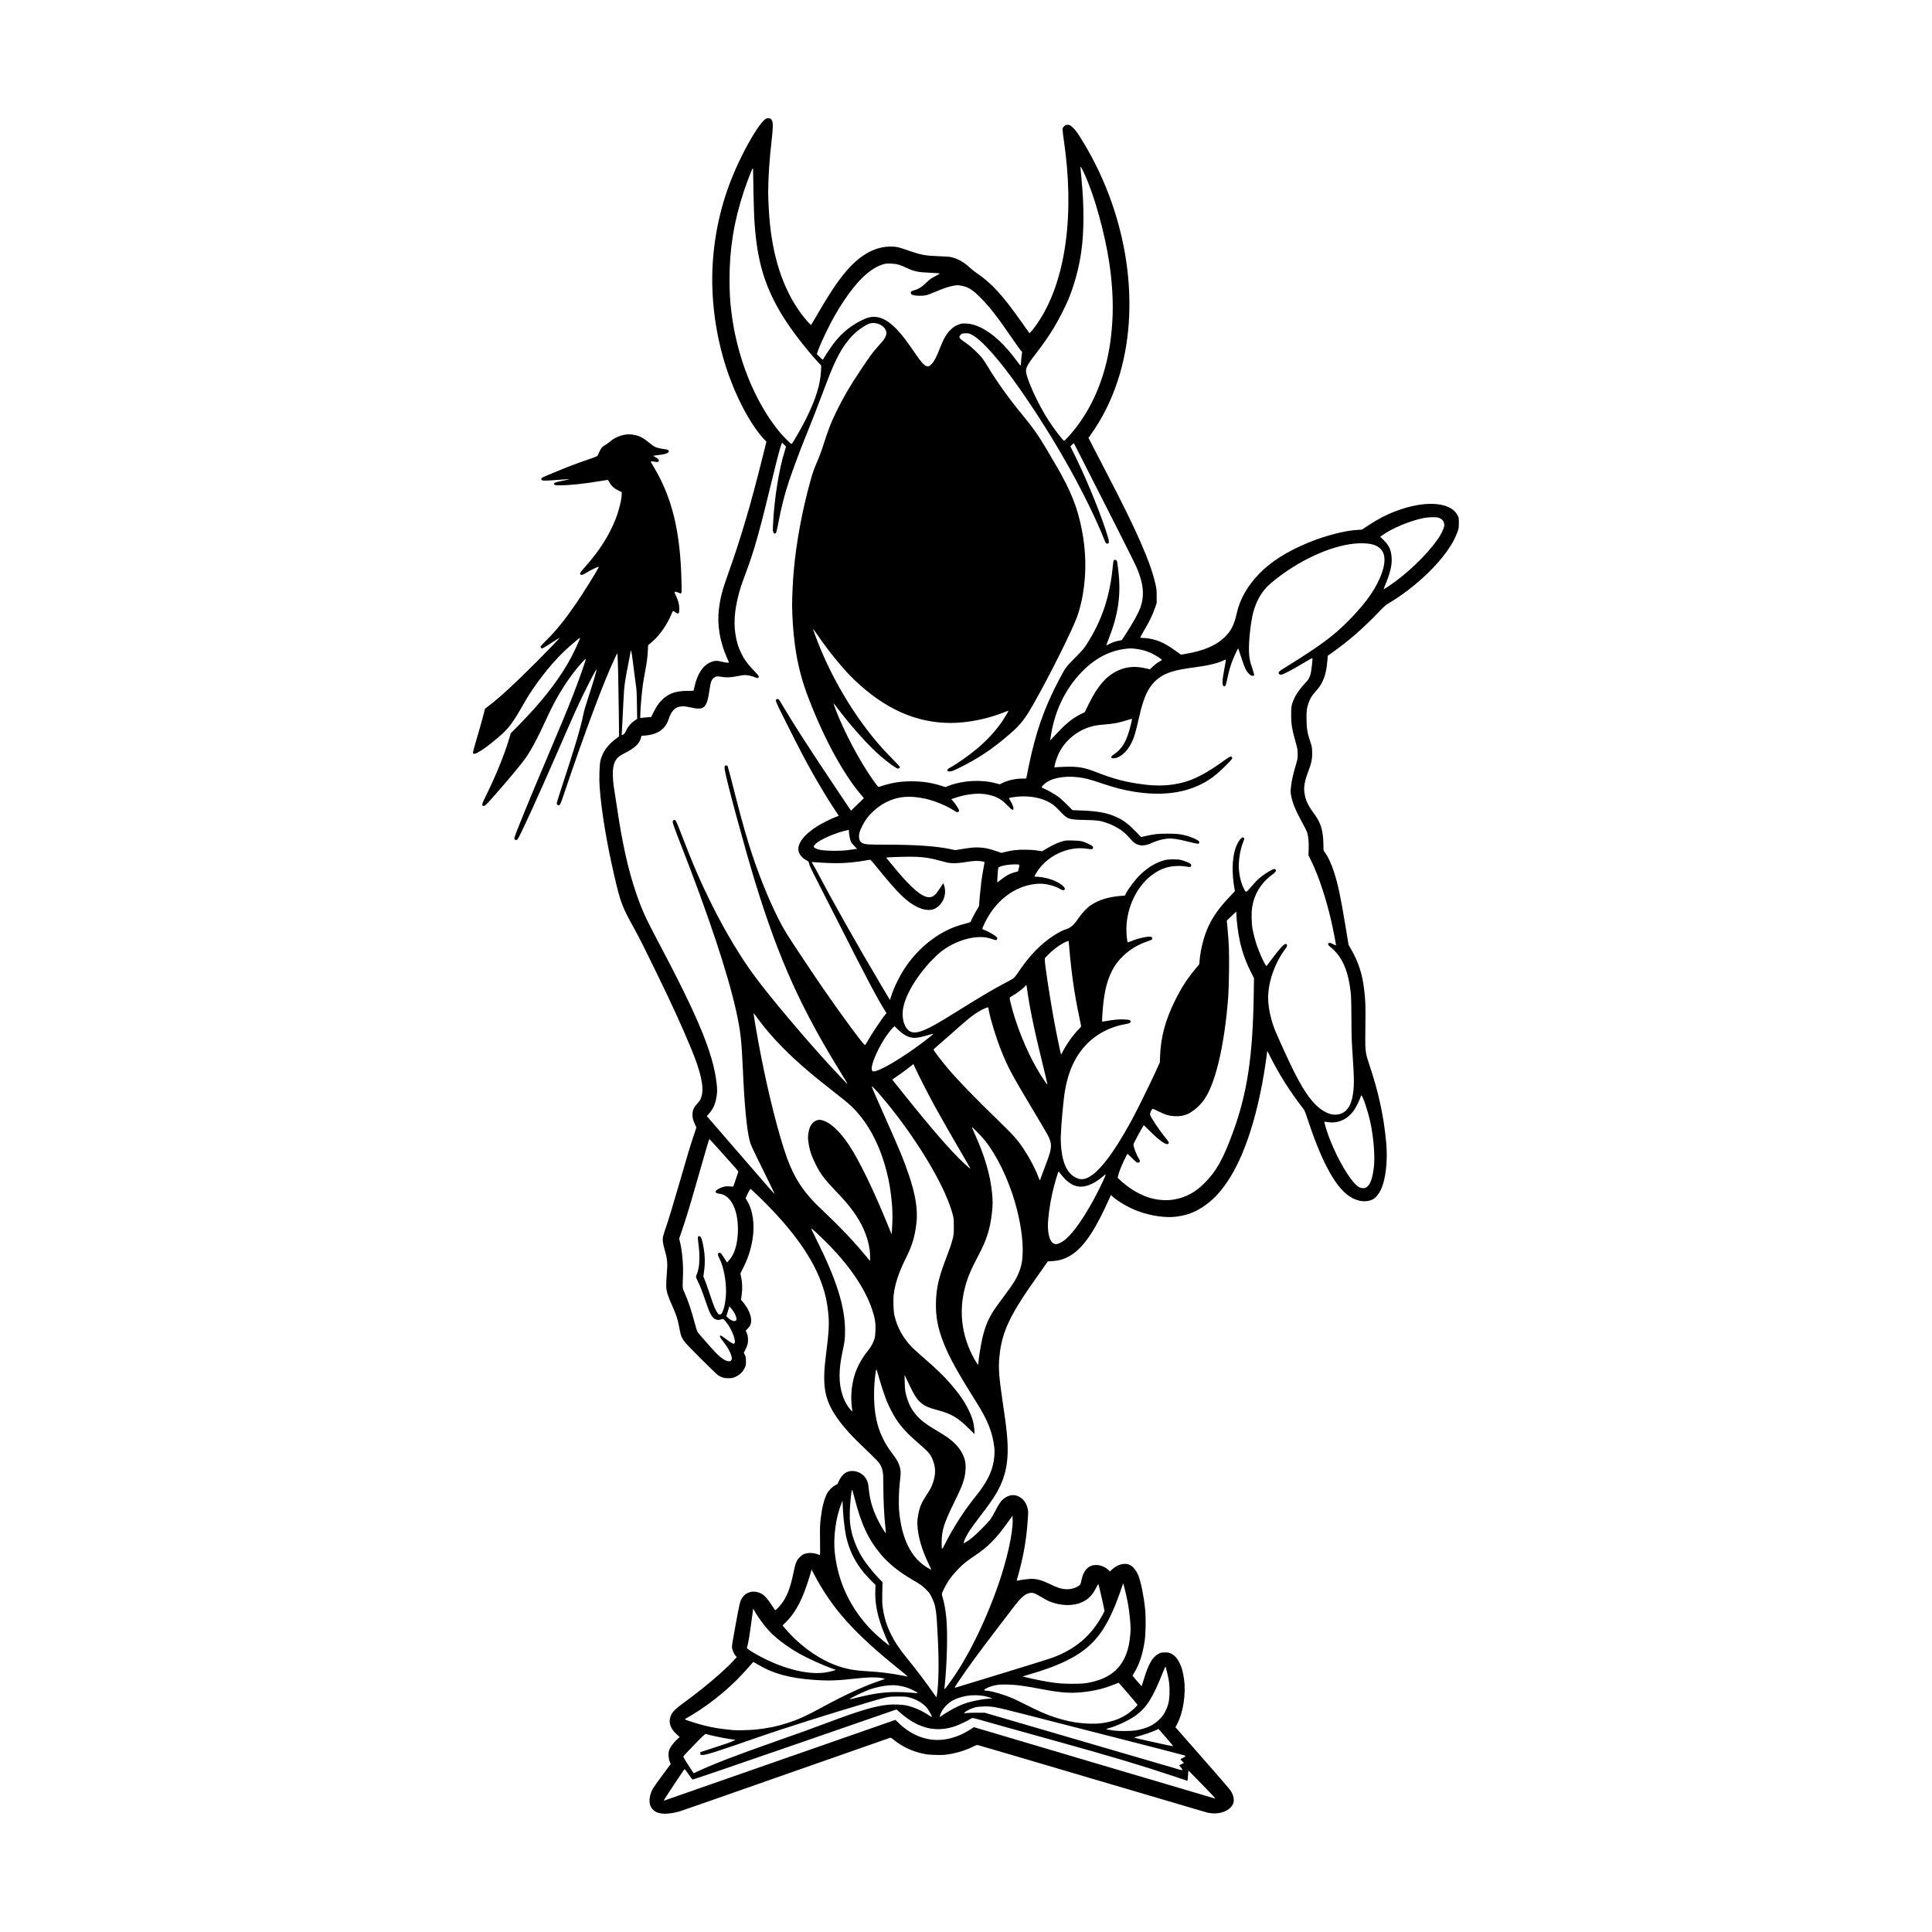<?xml version="1.0" encoding="UTF-8" standalone="no"?>
<!-- Created with Inkscape (http://www.inkscape.org/) -->

<svg
   width="1282.828mm"
   height="1282.828mm"
   viewBox="0 0 1282.828 1282.828"
   version="1.1"
   id="svg241"
   xml:space="preserve"
   inkscape:version="1.2.2 (732a01da63, 2022-12-09)"
   sodipodi:docname="Shangri La.svg"
   xmlns:inkscape="http://www.inkscape.org/namespaces/inkscape"
   xmlns:sodipodi="http://sodipodi.sourceforge.net/DTD/sodipodi-0.dtd"
   xmlns="http://www.w3.org/2000/svg"
   xmlns:svg="http://www.w3.org/2000/svg"><sodipodi:namedview
     id="namedview243"
     pagecolor="#505050"
     bordercolor="#eeeeee"
     borderopacity="1"
     inkscape:showpageshadow="0"
     inkscape:pageopacity="0"
     inkscape:pagecheckerboard="0"
     inkscape:deskcolor="#505050"
     inkscape:document-units="mm"
     showgrid="false"
     inkscape:zoom="0.13055262"
     inkscape:cx="3849.0229"
     inkscape:cy="2305.5838"
     inkscape:window-width="1920"
     inkscape:window-height="1009"
     inkscape:window-x="-8"
     inkscape:window-y="-8"
     inkscape:window-maximized="1"
     inkscape:current-layer="layer1" /><defs
     id="defs238" /><g
     inkscape:label="Layer 1"
     inkscape:groupmode="layer"
     id="layer1"
     transform="translate(1900.069,1127.763)"><path
       style="fill:#000000;stroke-width:0.257"
       d="m -1462.173,76.157 c -2.921,-0.708 -4.765,-2.175 -5.95,-4.732 -1.213,-2.617 -0.712,-7.111 1.22,-10.939 0.489,-0.969 3.432,-5.185 6.541,-9.369 l 5.652,-7.608 -0.665,-1.628 c -0.868,-2.126 -1.07,-5.177 -0.478,-7.213 0.588,-2.024 2.654,-4.973 5.028,-7.178 l 2.029,-1.885 -2.02,-1.848 c -4.428,-4.05 -5.67,-8.403 -3.637,-12.748 1.141,-2.438 3.052,-4.283 8.625,-8.328 12.76,-9.261 26.635,-21.028 32.902,-27.906 l 2.105,-2.31 -0.73,-0.699 c -0.995,-0.953 -2.332,-3.947 -2.498,-5.592 -0.105,-1.039 0.435,-4.439 2.333,-14.693 2.699,-14.582 2.903,-15.467 4.058,-17.644 2.497,-4.707 8.188,-6.122 13.36,-3.323 1.819,0.985 4.133,3.609 6.56,7.439 1.182,1.866 2.289,3.393 2.458,3.393 0.562,0 3.892,-3.685 5.344,-5.913 3.014,-4.625 4.958,-10.166 6.864,-19.576 1.217,-6.006 2.018,-7.845 4.361,-10.014 1.255,-1.162 1.893,-1.538 3.364,-1.985 2.786,-0.846 6.247,-0.517 9.485,0.903 0.38,0.167 0.406,-0.654 0.295,-9.646 -0.107,-8.772 -0.064,-10.315 0.407,-14.351 0.875,-7.509 2.188,-12.774 4.159,-16.678 1.115,-2.209 3.529,-4.67 5.507,-5.614 1.522,-0.726 1.594,-0.806 2.256,-2.49 0.79,-2.01 2.537,-4.355 4.075,-5.469 4.394,-3.183 11.576,-1.24 14.299,3.869 1.115,2.091 1.242,2.612 1.696,6.906 0.762,7.211 2.504,13.124 5.878,19.957 1.965,3.98 5.143,9.256 5.413,8.986 0.064,-0.064 -0.053,-1.607 -0.261,-3.428 -0.876,-7.693 -1.414,-18.617 -1.419,-28.787 0,-7.717 -0.253,-9.533 -1.728,-12.619 -1.008,-2.109 -1.811,-2.955 -12.9,-13.604 -8.709,-8.363 -14.389,-15.046 -18.379,-21.625 -6.344,-10.462 -7.521,-19.649 -4.996,-39.001 1.931,-14.794 2.203,-20.638 1.317,-28.274 -0.765,-6.594 -1.705,-10.927 -3.612,-16.641 -6.028,-18.067 -19.319,-36.934 -40.949,-58.131 -3.609,-3.537 -6.725,-6.431 -6.925,-6.431 -0.372,0 -3.17,5.393 -3.17,6.109 0,0.214 0.342,0.922 0.76,1.573 3.958,6.168 5.375,16.086 3.708,25.959 -1.148,6.801 -2.989,12.404 -6.155,18.732 l -1.878,3.754 0.51,2.404 c 0.785,3.7 0.91,7.819 0.357,11.727 l -0.465,3.283 1.58,1.925 c 3.273,3.987 5.18,8.358 5.169,11.845 -0.01,2.316 -0.592,3.694 -2.312,5.442 l -1.265,1.286 0.681,1.665 c 0.495,1.209 0.712,2.268 0.794,3.871 0.134,2.605 -0.258,4.208 -1.757,7.188 l -0.999,1.987 0.7,1.493 c 0.623,1.33 0.7,1.789 0.7,4.2 0,2.607 -0.035,2.779 -0.954,4.637 -1.227,2.482 -3.096,4.28 -5.768,5.549 -1.74,0.826 -2.274,0.955 -4.349,1.045 -2.911,0.127 -5.187,-0.482 -7.432,-1.991 -0.862,-0.579 -6.029,-5.56 -12.047,-11.612 -12.883,-12.957 -12.097,-11.758 -13.989,-21.335 -0.953,-4.82 -1.684,-7.017 -4.282,-12.868 -3.174,-7.146 -3.966,-9.673 -4.101,-13.085 -0.062,-1.552 0.073,-4.94 0.3,-7.529 0.716,-8.179 0.533,-10.29 -1.514,-17.486 -1.081,-3.801 -1.338,-6.073 -0.923,-8.178 0.166,-0.844 1.211,-4.112 2.322,-7.262 1.111,-3.15 4.679,-14.905 7.929,-26.124 6.848,-23.64 7.361,-25.351 9.957,-33.185 l 1.942,-5.861 -0.911,-1.965 c -1.408,-3.036 -1.79,-4.669 -1.663,-7.1 0.14,-2.671 0.898,-4.297 3.126,-6.707 1.926,-2.083 2.335,-2.822 2.995,-5.403 1.544,-6.036 -0.754,-16.157 -7.153,-31.502 -6.752,-16.191 -11.952,-27.549 -23.26,-50.8 -8.564,-17.609 -10.892,-22.218 -14.642,-28.992 -7.938,-14.336 -8.953,-17.066 -13.172,-35.406 -4.984,-21.669 -8.359,-42.14 -9.538,-57.856 -0.432,-5.757 -0.19,-14.589 0.485,-17.655 1.201,-5.46 4.644,-10.442 10.002,-14.473 l 2.388,-1.796 -0.156,-14.788 c -0.188,-17.809 -0.621,-37.093 -0.878,-39.033 l -0.187,-1.411 -1.487,3.079 c -7.046,14.593 -20.569,50.763 -34.645,92.667 -1.431,4.259 -1.938,5.213 -2.773,5.213 -0.797,0 -1.21,-0.461 -1.21,-1.352 0,-0.405 1.322,-4.753 2.937,-9.663 8.958,-27.222 12.941,-40.539 14.498,-48.471 0.552,-2.811 1.55,-6.294 3.483,-12.158 3.039,-9.217 5.572,-17.776 5.444,-18.389 -0.107,-0.513 -1.876,2.694 -6.083,11.029 -5.179,10.263 -8.451,17.454 -19.202,42.204 -13.304,30.626 -25.759,57.875 -27.165,59.428 -0.931,1.029 -2.321,0.301 -2.046,-1.073 0.431,-2.157 10.275,-26.237 21.973,-53.754 8.879,-20.885 13.133,-31.155 16.707,-40.331 4.37,-11.22 8.771,-23.711 8.64,-24.522 -0.052,-0.323 -0.756,0.31 -2.425,2.181 -8.948,10.027 -16.667,22.19 -23.221,36.587 -6.07,13.334 -10.323,21.342 -14.467,27.24 -2.691,3.83 -12.489,15.538 -21.713,25.947 -4.439,5.008 -5.159,5.667 -6.08,5.56 -1.136,-0.132 -1.008,-1.236 0.501,-4.311 7.856,-16.008 13.161,-28.924 16.637,-40.505 l 1.03,-3.432 5.205,-5.294 c 14.557,-14.804 24.57,-27.396 32.619,-41.021 3.138,-5.312 8.325,-16.253 8.069,-17.021 -0.098,-0.294 -7.019,5.609 -10.562,9.007 -9.426,9.042 -20.03,22.785 -26.728,34.636 -7.548,13.357 -10.129,16.73 -17.55,22.931 -5.346,4.467 -7.766,6.314 -10.79,8.231 -4.039,2.561 -5.547,2.836 -5.327,0.971 0.062,-0.528 1.101,-4.308 2.307,-8.4 2.694,-9.138 4.075,-14.04 4.964,-17.63 l 0.681,-2.749 2.38,-1.789 c 7.13,-5.359 17.825,-15.218 32.227,-29.705 9.291,-9.346 14.852,-15.151 14.852,-15.502 0,-0.114 -2.453,1.403 -5.452,3.371 -2.999,1.968 -5.689,3.579 -5.978,3.581 -0.665,0.003 -1.142,-0.466 -1.142,-1.122 0,-0.318 1.615,-2.098 4.32,-4.759 6.117,-6.019 12.065,-13.411 19.319,-24.007 4.526,-6.612 12.944,-20.034 14.703,-23.445 l 0.448,-0.868 -0.73,0.173 c -1.196,0.283 -4.92,2.132 -7.573,3.76 -2.467,1.514 -3.421,1.803 -4.01,1.215 -0.645,-0.645 -0.215,-1.366 2.846,-4.775 9.442,-10.514 16.265,-21.186 20.536,-32.119 2.224,-5.692 4.032,-13.137 4.01,-16.51 l -0.01,-1.321 -2.3,-1.095 c -2.724,-1.297 -4.576,-3.006 -5.844,-5.39 -0.467,-0.878 -1.003,-1.596 -1.191,-1.596 -0.188,0 -2.346,0.342 -4.796,0.761 -10.177,1.738 -20.412,2.831 -26.517,2.831 -3.747,0 -4.234,-0.125 -4.234,-1.091 0,-0.69 1.067,-1.04 6.158,-2.018 2.469,-0.475 4.185,-0.9 3.811,-0.944 -0.373,-0.044 -3.086,0.106 -6.029,0.334 -11.572,0.898 -12.406,0.862 -12.406,-0.539 0,-0.769 -0.094,-0.722 8.893,-4.421 10.225,-4.209 14.072,-5.677 21.639,-8.262 5.45,-1.862 6.593,-2.336 6.847,-2.845 0.167,-0.336 0.698,-1.476 1.178,-2.535 1.113,-2.452 1.852,-3.313 3.7,-4.309 0.819,-0.441 2.338,-1.543 3.377,-2.447 4.388,-3.819 10.984,-5.608 16.199,-4.394 3.906,0.909 5.715,1.903 10.393,5.709 1.092,0.888 2.526,1.889 3.188,2.224 1.233,0.625 3.835,1.238 6.56,1.545 1.749,0.197 2.694,0.689 2.694,1.402 0,1.225 -2.434,2.045 -7.695,2.594 -1.481,0.154 -2.733,0.322 -2.784,0.372 -0.05,0.05 0.526,0.4 1.281,0.778 1.737,0.869 2.527,1.592 2.527,2.311 0,1.028 -0.605,1.26 -2.416,0.927 -2.182,-0.402 -3.062,-0.389 -2.896,0.043 0.072,0.188 0.955,1.717 1.963,3.4 12.224,20.411 17.678,42.974 18.398,76.115 0.196,9.019 0.404,8.353 -2.258,7.232 -1.592,-0.67 -2.271,-0.675 -2.271,-0.017 0,0.203 0.461,1.332 1.024,2.51 1.363,2.852 2.055,5.665 2.055,8.357 0,3.386 -0.494,3.802 -2.676,2.251 -0.695,-0.494 -1.347,-0.898 -1.45,-0.898 -0.103,0 -0.556,0.895 -1.006,1.988 -2.966,7.206 -7.767,14.074 -13.012,18.616 l -2.558,2.215 -0.177,3.53 c -0.223,4.435 -0.679,7.912 -1.826,13.908 -0.497,2.598 -1.188,6.696 -1.534,9.108 -0.684,4.752 -1.672,16.41 -1.672,19.721 v 2.053 l 1.347,-0.172 c 0.741,-0.095 2.365,-0.244 3.61,-0.331 l 2.263,-0.159 1.556,-3.104 c 1.935,-3.859 3.164,-5.694 5.319,-7.937 4.329,-4.507 9.322,-6.327 17.359,-6.327 3.879,0 3.946,-0.01 4.077,-0.577 0.073,-0.318 0.312,-1.385 0.529,-2.373 1.858,-8.43 5.654,-14.083 10.863,-16.178 2.488,-1 4.029,-1.058 7.049,-0.265 1.391,0.365 3.085,0.664 3.765,0.664 h 1.235 l -1.49,-3.4 c -4.71,-10.745 -6.538,-21.935 -5.265,-32.218 0.919,-7.426 2.15,-12.2 5.767,-22.366 8.883,-24.969 15.308,-46.687 23.235,-78.547 l 2.531,-10.172 -1.589,-1.698 c -10.362,-11.078 -21.47,-33.465 -27.478,-55.38 -6.411,-23.389 -8.386,-47.419 -5.791,-70.487 2.463,-21.897 8.495,-42.166 18.508,-62.186 5.606,-11.21 11.145,-20.174 14.418,-23.334 1.671,-1.613 1.842,-1.712 2.97,-1.712 1.574,0 2.132,0.333 2.718,1.624 0.714,1.571 0.639,5.147 -0.267,12.818 -1.406,11.911 -2.315,25.442 -2.314,34.433 0,5.474 0.522,14.987 1.167,21.294 2.636,25.794 10.316,46.771 22.779,62.219 2.14,2.652 4.44,5.079 4.606,4.859 0.047,-0.062 2.143,-3.634 4.659,-7.938 9.447,-16.163 15.103,-24.299 21.541,-30.986 8.831,-9.172 18.21,-13.547 28.035,-13.079 3.005,0.143 3.83,0.356 10.988,2.836 7.801,2.702 10.706,3.23 19.371,3.521 3.991,0.134 7.195,0.365 8.216,0.594 4.456,0.997 8.591,3.313 12.577,7.045 1.206,1.129 3.4,2.864 4.875,3.856 9.463,6.362 17.018,14.627 29.236,31.987 1.887,2.681 3.883,5.491 4.435,6.245 l 1.004,1.371 0.773,-0.729 c 1.129,-1.065 3.503,-4.232 5.67,-7.563 17.743,-27.274 23.669,-70.866 16.326,-120.101 -0.415,-2.786 -0.755,-5.715 -0.755,-6.508 0,-1.333 0.075,-1.518 0.996,-2.438 0.893,-0.893 1.13,-0.996 2.286,-0.996 1.109,0 1.465,0.138 2.541,0.989 1.896,1.499 3.224,3.135 5.645,6.952 30.584,48.234 40.758,108.295 26.621,157.158 -3.928,13.575 -9.718,26.208 -17.083,37.271 -1.29,1.938 -2.686,3.955 -3.101,4.484 l -0.756,0.961 3.595,6.993 c 1.978,3.846 6.09,11.784 9.14,17.64 19.607,37.656 28.609,58.26 31.851,72.904 0.61,2.753 0.704,3.754 0.72,7.657 l 0.019,4.49 -0.972,2.809 c -1.915,5.533 -3.559,8.92 -7.975,16.426 -1.077,1.83 -1.958,3.475 -1.958,3.656 0,0.234 0.496,0.329 1.732,0.33 2.313,0.003 5.955,0.612 8.575,1.438 4.377,1.379 8.123,3.445 14.025,7.733 l 2.652,1.927 3.377,-0.58 c 11.782,-2.024 19.822,-5.448 25.481,-10.852 4.394,-4.196 6.51,-8.317 8.185,-15.937 2.057,-9.357 7.102,-18.277 14.866,-26.286 7.902,-8.151 18.232,-14.71 32.584,-20.69 11.016,-4.59 24.477,-8.077 32.84,-8.507 l 2.822,-0.145 3.592,-2.373 c 8.285,-5.473 14.467,-8.531 22.834,-11.299 17.762,-5.876 33.03,-4.144 37.142,4.213 0.808,1.642 0.829,1.774 0.823,5.026 -0.006,3.08 -0.07,3.524 -0.823,5.697 -2.867,8.274 -9.6,17.674 -19.723,27.535 -7.661,7.463 -17.881,15.343 -25.886,19.959 -2.058,1.187 -2.881,1.922 -7.569,6.767 -9.906,10.236 -18.954,18.141 -28.906,25.252 l -4.148,2.964 -0.163,2.226 c -0.47,6.404 -1.464,10.927 -3.213,14.607 -1.244,2.619 -2.091,3.86 -4.566,6.693 -2.557,2.928 -3.693,4.724 -4.638,7.337 -1.35,3.732 -1.64,5.992 -1.511,11.805 0.134,6.05 0.6,8.771 2.429,14.192 1.135,3.363 1.194,3.679 1.295,6.986 0.136,4.423 -0.436,7.389 -2.426,12.572 -2.52,6.564 -3.256,10.564 -2.679,14.563 0.691,4.792 2.253,8.22 6.164,13.531 3.797,5.157 5.322,8.893 6.059,14.839 0.211,1.708 0.384,4.651 0.384,6.539 0,3.383 0.011,3.448 0.729,4.369 2.167,2.778 4.469,7.658 6.31,13.378 2.634,8.185 4.377,16.375 7.48,35.148 l 2.184,13.212 1.496,2.567 c 4.962,8.517 7.657,16.764 8.844,27.069 0.89,7.721 0.982,10.445 0.812,23.989 -0.215,17.221 -0.196,17.412 2.636,25.913 6.237,18.723 9.613,34.384 11.201,51.955 1.091,12.071 -0.361,24.518 -3.646,31.258 -1.28,2.626 -3.286,5.036 -5.055,6.073 -2.377,1.393 -6.159,1.756 -9.474,0.908 -7.97,-2.038 -14.681,-9.218 -21.833,-23.358 -4.16,-8.225 -8.468,-19.199 -13.093,-33.354 -0.741,-2.269 -1.238,-3.306 -2.149,-4.49 -8.864,-11.515 -15.806,-22.494 -22.001,-34.797 l -1.728,-3.432 -0.604,4.49 c -4.165,30.975 -11.943,58.021 -21.731,75.559 -5.022,8.997 -10.36,15.744 -16.193,20.465 -6.967,5.639 -13.09,8.368 -21.423,9.547 -7.137,1.01 -16.845,-0.315 -25.657,-3.501 -6.046,-2.187 -13.829,-6.682 -17.377,-10.038 l -0.828,-0.783 -0.619,1.392 c -9.339,21.008 -16.51,32.002 -24.591,37.706 -4.352,3.072 -8.5,4.513 -13.897,4.829 l -2.791,0.163 -3.728,5.26 c -6.896,9.728 -11.324,16.189 -14.189,20.703 -9.51,14.982 -13.173,24.812 -14.358,38.529 -0.558,6.456 -0.052,13.084 2.098,27.487 1.893,12.682 2.452,16.958 3.035,23.206 1.572,16.836 -0.565,28.014 -7.581,39.652 -2.136,3.543 -4.604,7.012 -10.133,14.24 -2.699,3.528 -5.754,7.686 -6.791,9.24 -1.938,2.905 -3.837,6.628 -4.13,8.094 l -0.166,0.829 1.287,-0.701 c 2.636,-1.435 5.978,-4.215 10.482,-8.721 2.549,-2.55 5.236,-5.444 5.971,-6.432 0.735,-0.988 2.249,-3.589 3.363,-5.781 2.445,-4.81 3.866,-6.802 5.946,-8.332 4.09,-3.011 8.524,-2.768 12.154,0.665 1.68,1.589 2.757,3.619 3.363,6.34 0.416,1.865 0.416,2.313 0.01,7.879 -0.919,12.508 -2.551,22.171 -5.784,34.252 -0.699,2.611 -1.355,4.966 -1.458,5.234 -0.166,0.432 -0.102,0.466 0.561,0.3 1.66,-0.417 7.525,-1.17 9.122,-1.171 3.727,-0.003 7.552,1.099 12.618,3.634 1.668,0.835 4.092,1.875 5.388,2.313 4.318,1.458 8.813,1.242 12.249,-0.589 2.164,-1.154 2.416,-1.533 3.011,-4.531 1.242,-6.263 4.388,-9.702 9.157,-10.008 3.086,-0.198 6.931,1.34 9.083,3.632 l 0.612,0.652 1.568,-1.42 c 4.267,-3.863 9.403,-4.717 12.943,-2.153 1.533,1.111 3.501,3.895 4.417,6.25 1.735,4.46 3.668,14.1 4.482,22.358 0.598,6.066 0.422,16.442 -0.367,21.552 -1.326,8.591 -3.555,15.298 -6.831,20.554 -0.63,1.01 -1.145,1.922 -1.145,2.026 0,0.254 5.939,7.101 6.057,6.983 0.051,-0.051 0.677,-2.047 1.392,-4.437 3.059,-10.229 5.896,-15.107 9.948,-17.102 1.566,-0.771 1.907,-0.84 4.154,-0.84 2.25,0 2.587,0.068 4.163,0.844 2.225,1.096 3.98,3.046 5.471,6.083 1.461,2.975 2.29,5.937 2.969,10.61 1.429,9.839 -0.532,22.558 -4.665,30.263 l -1.006,1.875 8.015,9.138 c 4.408,5.026 12.384,14.111 17.725,20.189 5.34,6.078 10.221,11.802 10.846,12.719 2.149,3.154 2.728,6.693 1.499,9.16 -2.432,4.881 -10.044,7.233 -17.339,5.359 -1.323,-0.34 -35.817,-10.501 -76.653,-22.58 -40.836,-12.079 -74.672,-22.03 -75.193,-22.113 -0.772,-0.123 -1.321,0.036 -2.98,0.866 -4.886,2.444 -10.709,4.293 -16.362,5.196 -3.097,0.495 -4.216,0.551 -8.723,0.438 -4.242,-0.106 -5.727,-0.248 -8.267,-0.791 -7.479,-1.598 -14.006,-4.664 -19.568,-9.194 -1.567,-1.276 -1.995,-1.505 -2.549,-1.366 -0.366,0.092 -31.269,10.913 -68.673,24.046 -37.404,13.133 -69.088,24.208 -70.41,24.61 -5.467,1.664 -10.632,2.169 -13.95,1.365 z m 80.081,-35.227 76.556,-26.713 2.478,2.371 c 7.474,7.15 16.362,10.966 25.545,10.966 7.123,0 14.809,-2.459 21.668,-6.933 l 2.426,-1.582 79.675,23.618 c 43.822,12.99 80.022,23.7 80.445,23.8 0.608,0.144 -1.166,-1.795 -8.467,-9.251 l -9.236,-9.432 -0.23,3.497 c -0.156,2.375 -0.321,3.459 -0.513,3.38 -0.156,-0.065 -4.093,-1.39 -8.75,-2.945 -22.046,-7.363 -42.69,-13.53 -78.252,-23.379 -25.111,-6.955 -39.784,-11.051 -47.34,-13.217 -8.509,-2.439 -8.24,-2.394 -9.461,-1.586 -1.927,1.275 -7.827,4.074 -10.386,4.927 -9.227,3.075 -17.518,2.497 -26.115,-1.82 -3.468,-1.741 -8.036,-5.01 -11.536,-8.254 l -1.186,-1.099 -67.564,23.38 c -48.344,16.729 -67.676,23.313 -67.958,23.144 -0.217,-0.13 -1.407,-1.731 -2.646,-3.556 -1.238,-1.826 -2.389,-3.319 -2.558,-3.319 -0.286,0 -13.744,20.265 -13.776,20.745 -0.01,0.121 0.129,0.165 0.306,0.097 0.176,-0.068 34.771,-12.144 76.877,-26.836 z m -54.573,7.42 c 9.716,-4.583 26.032,-10.866 50.952,-19.621 18.751,-6.588 22.19,-7.827 34.538,-12.452 22.288,-8.347 31.638,-11.128 40.644,-12.088 3.523,-0.376 9.421,-0.179 12.108,0.404 4.899,1.063 10.019,3.263 14.589,6.27 1.321,0.869 2.46,1.523 2.53,1.452 0.262,-0.261 -1.987,-4.441 -3.19,-5.929 -2.507,-3.101 -6.803,-5.706 -11.525,-6.986 -2.357,-0.639 -2.899,-0.687 -7.792,-0.691 -6.48,-0.005 -6.861,0.07 -20.029,3.971 -25.092,7.434 -55.394,17.007 -70.737,22.346 -31.276,10.883 -37.119,12.725 -39.602,12.488 -0.803,-0.077 -0.866,-0.148 -0.866,-0.981 v -0.898 l 3.849,-1.24 c 11.952,-3.852 15.857,-5.192 17.703,-6.076 1.909,-0.913 1.99,-0.984 1.161,-1.002 -2.611,-0.059 -14.569,-2.392 -19.12,-3.731 -0.415,-0.122 -1.902,1.272 -7.787,7.302 -5.359,5.491 -7.231,7.564 -7.111,7.877 0.402,1.047 6.677,10.854 6.946,10.854 0.028,0 1.26,-0.571 2.739,-1.268 z m 321.686,-1.07 c 0,-0.157 -0.462,-0.837 -1.026,-1.511 -0.564,-0.674 -1.026,-1.275 -1.026,-1.335 0,-0.06 0.695,-0.442 1.545,-0.848 l 1.545,-0.738 -1.209,-1.227 c -0.665,-0.675 -1.158,-1.274 -1.096,-1.331 0.062,-0.057 0.834,-0.466 1.716,-0.908 1.724,-0.864 1.932,-1.182 1.026,-1.564 -0.318,-0.134 -8.024,-2.145 -17.126,-4.469 -9.102,-2.324 -30.518,-7.806 -47.593,-12.181 -17.074,-4.375 -37.163,-9.522 -44.642,-11.438 -16.413,-4.204 -18.519,-4.592 -23.989,-4.425 -3.013,0.092 -4.474,0.258 -6.029,0.686 -2.361,0.649 -5.677,2.293 -6.572,3.257 l -0.612,0.66 1.668,-0.221 c 0.917,-0.122 4.035,-0.221 6.927,-0.221 h 5.26 l 64.27,18.777 c 35.348,10.328 64.674,18.89 65.168,19.027 1.237,0.344 1.796,0.347 1.796,0.011 z m -6.445,-16.071 c -1.151,-1.476 -7.419,-8.85 -8.352,-9.825 l -1.115,-1.166 -1.986,0.971 c -2.003,0.979 -8.873,3.319 -12.313,4.194 -1.023,0.26 -1.86,0.544 -1.86,0.63 0,0.172 24.381,5.57 25.367,5.616 0.543,0.025 0.571,-0.02 0.259,-0.421 z m -24.856,-9.951 c 7.541,-1.213 12.509,-3.588 16.648,-7.961 1.648,-1.741 2.339,-2.728 3.366,-4.808 1.988,-4.025 2.611,-6.797 2.751,-12.238 0.13,-5.043 -0.279,-8.368 -1.717,-13.944 -0.429,-1.663 -0.78,-3.074 -0.78,-3.135 0,-0.061 -0.103,-0.111 -0.228,-0.111 -0.126,0 -0.722,1.241 -1.326,2.758 -7.036,17.676 -10.828,23.797 -18.181,29.344 -4.129,3.115 -13.136,7.337 -18.575,8.706 -0.661,0.166 -1.201,0.39 -1.201,0.497 0,0.187 2.139,0.57 5.644,1.01 2.989,0.375 10.959,0.305 13.598,-0.12 z m -251.877,-0.627 c 7.844,-0.808 14.091,-2.105 21.187,-4.399 6.941,-2.243 12.405,-4.726 22.488,-10.219 15.617,-8.508 28.676,-14.507 38.924,-17.879 1.653,-0.544 3.009,-1.064 3.015,-1.155 0.01,-0.091 -1,-0.351 -2.235,-0.578 -3.328,-0.611 -8.861,-0.527 -15.715,0.236 -13.842,1.543 -19.403,1.736 -29.248,1.017 -16.413,-1.198 -27.2,-4.195 -37.514,-10.422 -1.371,-0.828 -2.548,-1.505 -2.615,-1.505 -0.067,0 -1.484,1.587 -3.149,3.528 -10.37,12.085 -23.679,23.313 -37.541,31.669 -1.764,1.063 -3.602,2.136 -4.085,2.383 -0.69,0.354 -0.795,0.496 -0.493,0.665 1.088,0.609 8.563,2.95 12.637,3.958 6.294,1.557 9.771,2.124 18.623,3.034 2.974,0.306 11.212,0.131 15.72,-0.334 z m 229.813,-4.245 c 7.132,-1.014 12.135,-2.854 17.318,-6.372 2.289,-1.553 6.388,-5.379 6.237,-5.82 -0.129,-0.375 -12.326,-14.612 -12.518,-14.612 -0.097,0 -1.316,0.464 -2.709,1.03 -7,2.848 -13.556,4.433 -21.721,5.252 -7.881,0.79 -14.615,0.272 -26.631,-2.049 -11.77,-2.274 -17.929,-3.055 -24.117,-3.059 -3.686,-0.003 -4.972,0.1 -7.184,0.572 -2.739,0.585 -5.941,1.924 -6.757,2.825 -0.428,0.473 -0.39,0.492 1.298,0.662 4.357,0.438 11.769,2.623 17.779,5.242 1.625,0.708 6.244,2.954 10.263,4.99 10.871,5.508 18.238,8.228 27.605,10.194 6.976,1.464 15.605,1.931 21.137,1.145 z m -97.982,-10.002 c 1.826,-0.928 4.329,-2.078 5.564,-2.555 4.547,-1.756 11.577,-3.262 17.234,-3.693 l 2.448,-0.186 -2.053,-0.668 c -7.611,-2.476 -17.056,-1.726 -24.107,1.914 -2.89,1.492 -6.342,4.928 -7.663,7.628 -0.518,1.058 -1.012,2.291 -1.099,2.74 l -0.157,0.816 3.256,-2.154 c 1.791,-1.185 4.75,-2.914 6.576,-3.842 z m -64.424,-7.036 c 11.259,-2.719 17.698,-3.61 26.027,-3.602 3.112,0.003 7.276,0.173 9.251,0.377 1.976,0.205 3.866,0.375 4.201,0.38 1.054,0.013 0.214,-0.62 -2.871,-2.165 -3.171,-1.588 -6.243,-2.473 -10.382,-2.989 -4.512,-0.563 -11.303,0.43 -17.9,2.618 -3.381,1.121 -12.558,5.491 -13.228,6.298 -0.312,0.376 -0.293,0.407 0.158,0.266 0.281,-0.088 2.416,-0.62 4.745,-1.182 z m 52.833,-2.037 c 1.089,-7.089 1.34,-20.423 0.659,-35.053 -0.977,-20.986 -1.342,-23.569 -4.149,-29.365 -1.282,-2.648 -1.656,-3.17 -3.767,-5.267 -2.579,-2.562 -3.372,-3.127 -9.014,-6.419 -8.934,-5.212 -15.927,-10.84 -20.982,-16.886 -8.448,-10.105 -13.013,-19.874 -17.514,-37.478 -1.022,-3.999 -1.563,-5.718 -1.693,-5.388 -0.504,1.275 -1.316,9.617 -1.435,14.736 -0.135,5.828 0.103,8.401 1.234,13.33 1.353,5.9 4.463,13.084 7.884,18.216 2.418,3.627 6.788,9.027 9.979,12.331 l 2.617,2.71 -0.146,6.783 c -0.12,5.56 -0.068,7.339 0.286,9.862 0.958,6.83 2.571,12.076 5.56,18.084 2.47,4.964 5.396,9.378 9.925,14.973 7.537,9.31 13.455,17.128 18.526,24.473 0.899,1.302 1.659,2.342 1.688,2.309 0.029,-0.032 0.184,-0.911 0.344,-1.952 z m 7.666,-6.766 c 11.827,-15.826 24.109,-40.383 33.058,-66.101 5.777,-16.599 9.739,-34.449 9.526,-42.912 l -0.073,-2.89 -2.808,3.918 c -8.22,11.473 -13.462,16.771 -22.655,22.901 -5.005,3.337 -7.216,5.131 -10.602,8.599 -4.156,4.257 -6.901,8.025 -9.219,12.655 -1.875,3.745 -1.897,3.861 -1.151,6.222 1.022,3.236 1.866,7.871 2.428,13.342 1.025,9.979 0.485,31.496 -1.163,46.316 -0.082,0.741 -0.09,1.347 -0.016,1.347 0.074,0 1.277,-1.53 2.675,-3.399 z m 35.328,-7.106 c 16.792,-5.109 32.205,-9.931 34.252,-10.715 14.974,-5.737 24.93,-14.239 32.381,-27.655 0.784,-1.411 1.497,-2.803 1.585,-3.092 0.118,-0.389 -3.395,-15.992 -4.041,-17.946 -0.047,-0.141 -0.521,0.609 -1.055,1.668 -2.248,4.46 -4.28,7.002 -7.094,8.872 -5.602,3.724 -13.356,4.446 -21.492,1.999 -2.991,-0.899 -4.234,-1.491 -8.443,-4.019 -4.278,-2.569 -5.658,-3.01 -7.874,-2.514 -2.934,0.657 -5.684,3.155 -10.596,9.626 -1.507,1.985 -5.79,7.593 -9.519,12.461 -12.842,16.768 -21.051,27.962 -26.666,36.362 -2.524,3.777 -2.969,4.623 -2.29,4.364 0.176,-0.067 14.06,-4.303 30.852,-9.412 z m 57.32,6.16 c 15.491,-2.792 24.067,-10.757 27.09,-25.157 0.577,-2.749 1.149,-8.199 1.152,-10.977 0,-3.111 -0.85,-11.299 -1.652,-15.853 -0.624,-3.544 -2.042,-9.787 -2.867,-12.626 l -0.419,-1.441 -1.748,5.062 c -8.933,25.87 -17.635,37.195 -35.388,46.056 -6.832,3.41 -15.189,6.518 -25.25,9.391 -2.246,0.641 -4.13,1.213 -4.187,1.269 -0.235,0.235 10.195,2.536 15.817,3.489 6.99,1.185 11.077,1.513 17.852,1.435 5.289,-0.061 6.973,-0.175 9.599,-0.649 z m -119.928,-4.387 c -0.09,-0.146 -2.204,-1.902 -4.697,-3.901 -30.71,-24.628 -45.227,-40.808 -57.459,-64.038 l -1.507,-2.862 -0.726,2.629 c -1.165,4.22 -3.87,11.98 -5.41,15.521 -2.986,6.863 -6.602,12.492 -10.527,16.39 l -2.617,2.599 2.178,2.533 c 8.124,9.448 18.769,17.57 29.078,22.185 7.936,3.552 14.659,5.088 24.626,5.626 8.368,0.451 16.477,1.448 23.861,2.934 3.645,0.733 3.397,0.704 3.201,0.386 z m -53.963,-2.543 c 1.601,-0.275 3.718,-0.75 4.704,-1.055 l 1.792,-0.555 -2.305,-0.826 c -6.399,-2.293 -16.548,-6.9 -22.058,-10.013 -6.608,-3.733 -12.873,-8.244 -17.658,-12.713 -3.806,-3.555 -8.838,-10.002 -11.656,-14.934 l -1.279,-2.239 -0.57,4.291 c -1.422,10.712 -2.36,16.812 -2.97,19.3 l -0.659,2.694 0.641,0.553 c 1.154,0.997 5.336,3.472 9.519,5.633 15.486,8.002 31.578,11.736 42.5,9.862 z m 41.572,-18.91 c -1.416,-2.786 -4.117,-9.452 -5.442,-13.43 -2.605,-7.821 -3.751,-14.93 -3.509,-21.774 l 0.139,-3.943 -3.139,-3.112 c -8.898,-8.821 -14.254,-18.568 -16.572,-30.155 -1.045,-5.223 -1.873,-13.425 -2.128,-21.064 l -0.056,-1.668 -0.812,2.081 c -3.761,9.64 -5.451,22.442 -4.315,32.683 2.179,19.643 10.424,36.913 24.599,51.524 2.85,2.938 11.377,10.2 11.654,9.926 0.045,-0.045 -0.144,-0.525 -0.419,-1.068 z m 28.175,-49.439 c 0,-0.049 -0.792,-1.752 -1.761,-3.784 -4.621,-9.695 -7.031,-18.048 -7.394,-25.631 -0.112,-2.341 -0.027,-3.623 0.414,-6.21 0.953,-5.591 2.146,-8.497 5.694,-13.865 2.517,-3.809 3.366,-5.454 4.316,-8.362 1.61,-4.928 1.702,-9.189 0.291,-13.378 -1.588,-4.713 -2.874,-6.39 -8.8,-11.472 -8.221,-7.05 -12.28,-11.368 -16.164,-17.196 -1.887,-2.832 -4.916,-8.788 -6.429,-12.644 -1.48,-3.772 -4.189,-12.158 -5.454,-16.881 -0.54,-2.017 -1.062,-3.518 -1.16,-3.335 -0.662,1.236 -1.524,10.484 -1.522,16.34 0,12.074 1.753,20.938 5.77,29.226 1.868,3.853 3.537,6.515 6.838,10.903 2.637,3.504 3.903,5.87 4.599,8.589 0.626,2.45 0.62,4.033 -0.037,9.294 -0.681,5.453 -0.929,14.856 -0.515,19.515 1.643,18.487 8.004,31.296 18.713,37.68 1.98,1.18 2.603,1.47 2.603,1.212 z m 9.031,-16.69 c 5.663,-11.285 13.16,-22.881 21.077,-32.601 4.655,-5.715 8.159,-11.636 9.873,-16.685 1.741,-5.128 2.424,-10.803 1.855,-15.429 -1.199,-9.758 -4.353,-17.674 -11.71,-29.386 -12.791,-20.364 -18.176,-30.095 -21.875,-39.53 -3.913,-9.979 -5.321,-17.398 -5.109,-26.919 0.206,-9.265 1.78,-16.332 6.271,-28.144 3.113,-8.188 3.841,-10.305 4.741,-13.789 0.836,-3.236 0.854,-3.42 0.842,-8.567 -0.012,-5.04 -0.046,-5.383 -0.801,-8.21 -4.203,-15.731 -18.06,-40.337 -36.423,-64.673 -6.464,-8.567 -16.758,-20.605 -17.223,-20.14 -0.19,0.19 2.356,6.112 9.465,22.019 8.811,19.716 11.742,26.83 15.022,36.47 4.666,13.709 6.217,23.769 5.08,32.95 -1.094,8.836 -2.826,14.45 -7.067,22.908 -4.554,9.082 -7.054,16.596 -7.95,23.897 -0.405,3.297 -0.18,10.94 0.399,13.533 1.795,8.044 5.523,14.919 11.533,21.265 0.853,0.901 3.687,3.492 6.298,5.758 10.552,9.159 14.932,13.389 20.106,19.417 5.286,6.159 8.619,11.024 11.334,16.547 2.533,5.153 3.615,8.968 3.891,13.726 l 0.142,2.437 -4.074,-3.986 c -7.267,-7.11 -11.407,-9.528 -20.395,-11.914 -6.543,-1.736 -8.81,-2.785 -11.75,-5.439 -2.102,-1.897 -3.865,-4.598 -6.212,-9.516 -1.127,-2.362 -2.506,-5.218 -3.064,-6.347 l -1.015,-2.053 0.108,4.875 c 0.118,5.324 0.388,7.003 1.825,11.33 1.043,3.14 2.212,5.504 3.917,7.919 3.286,4.655 6.749,7.556 14.606,12.238 3.217,1.917 6.877,4.218 8.135,5.113 6.168,4.391 10.083,9.539 11.472,15.083 0.8,3.194 0.598,8.215 -0.496,12.33 -1.07,4.026 -2.015,6.267 -6.593,15.651 -6.961,14.265 -8.336,18.699 -8.336,26.871 0,5.014 0.069,5.047 2.104,0.992 z m -61.762,-91.369 c -0.692,-5.581 -0.385,-11.473 0.909,-17.417 1.534,-7.044 4.842,-13.636 10.115,-20.152 1.862,-2.301 3.447,-5.301 4.142,-7.837 0.267,-0.976 0.468,-3 0.549,-5.527 0.156,-4.874 -0.347,-7.927 -2.235,-13.587 -4.75,-14.24 -15.609,-30.061 -31.086,-45.294 -5.675,-5.585 -9.134,-8.738 -9.35,-8.522 -0.075,0.075 1.414,3.238 3.31,7.028 13.543,27.074 19.163,44.916 19.159,60.832 0,5.54 -0.196,7.162 -1.675,13.923 -2.607,11.919 -2.608,21.095 0,28.879 1.005,3.003 2.064,5.212 3.547,7.398 1.074,1.584 2.761,3.564 2.909,3.415 0.047,-0.047 -0.084,-1.46 -0.292,-3.14 z m 84.302,-31.68 c 0.467,-3.836 1.765,-11.248 2.534,-14.465 1.716,-7.179 3.926,-12.411 7.656,-18.119 0.968,-1.482 3.905,-5.544 6.527,-9.027 6.589,-8.752 8.975,-12.74 10.694,-17.871 1.171,-3.498 1.608,-6.297 1.748,-11.202 0.258,-9.027 -1.587,-21.125 -5.055,-33.14 -4.535,-15.712 -12.025,-31.173 -19.93,-41.135 -1.995,-2.515 -8.441,-9.174 -8.664,-8.952 -0.082,0.083 0.61,1.813 1.538,3.845 6.849,14.99 10.557,27.569 11.783,39.971 0.515,5.213 0.492,7.989 -0.109,13.242 -1.203,10.501 -3.469,17.68 -8.748,27.709 -5.498,10.444 -7.474,15.17 -9.244,22.108 -3.603,14.123 -2.37,28.338 3.619,41.718 1.391,3.107 3.486,6.952 4.575,8.398 l 0.677,0.898 0.067,-0.898 c 0.037,-0.494 0.186,-1.879 0.332,-3.079 z m -164.441,0.994 c 1.536,-1.536 -0.996,-7.356 -5.772,-13.27 -1.719,-2.129 -2.082,-3.144 -1.184,-3.315 0.213,-0.041 1.657,0.909 3.207,2.109 3.518,2.724 5.308,3.708 5.881,3.233 1.399,-1.161 -1.255,-8.669 -4.69,-13.265 -0.828,-1.108 -1.785,-2.27 -2.127,-2.583 -0.597,-0.546 -0.672,-0.554 -1.874,-0.192 -1.64,0.494 -2.612,0.468 -3.866,-0.102 -2.333,-1.06 -3.599,-3.372 -6.484,-11.837 -2.45,-7.189 -3.219,-9.163 -5.125,-13.166 -1.366,-2.869 -1.426,-3.076 -1.111,-3.848 0.839,-2.054 1.129,-3.038 1.586,-5.38 0.683,-3.505 0.667,-9.817 -0.038,-15.046 -0.29,-2.15 -0.492,-4.333 -0.449,-4.85 0.068,-0.81 0.175,-0.952 0.778,-1.021 0.945,-0.109 1.568,0.948 2.233,3.79 1.648,7.037 1.985,13.376 1.051,19.728 -0.491,3.338 -0.492,3.449 -0.03,4.362 0.678,1.34 2.249,5.697 4.469,12.388 2.057,6.201 3.204,8.919 4.513,10.692 0.706,0.956 0.927,1.095 1.637,1.026 0.69,-0.067 0.932,-0.284 1.515,-1.362 1.415,-2.617 2.514,-8.817 2.514,-14.179 0,-7.734 -1.859,-16.903 -4.375,-21.568 -1.402,-2.6 -1.28,-4.076 0.317,-3.848 0.588,0.084 1.058,0.7 3.566,4.677 l 1.117,1.771 1.504,-1.635 c 3.455,-3.757 5.495,-10.485 5.752,-18.968 0.383,-12.677 -3.801,-22.579 -10.409,-24.636 -0.897,-0.279 -1.997,-0.508 -2.444,-0.508 -0.978,0 -1.954,-0.626 -1.954,-1.253 0,-0.942 2.379,-2.411 5.263,-3.249 1.199,-0.349 2.046,-0.408 3.998,-0.28 l 2.477,0.162 1.556,-4.553 c 0.856,-2.504 1.627,-4.809 1.714,-5.122 0.129,-0.467 -0.476,-1.271 -3.385,-4.495 -1.948,-2.159 -6.24,-6.955 -9.538,-10.656 -3.298,-3.701 -6.081,-6.73 -6.185,-6.73 -0.253,0 -1.679,4.775 -7.18,24.052 -5.702,19.981 -8.094,27.917 -10.802,35.842 l -2.099,6.143 0.679,2.965 c 1.421,6.209 2.118,14.7 1.821,22.195 -0.332,8.371 -0.437,7.493 1.386,11.539 2.007,4.453 4.4,11.643 6.326,19.004 1.054,4.027 1.666,5.902 2.136,6.542 1.056,1.439 9.911,11.472 12.189,13.812 4.426,4.545 8.351,6.474 9.939,4.886 z m 3.064,-26.403 c 1.054,-0.564 0.339,-3.363 -1.604,-6.281 -0.657,-0.986 -1.538,-2.12 -1.958,-2.521 l -0.765,-0.729 -0.182,0.857 c -0.1,0.472 -0.526,1.939 -0.946,3.261 l -0.763,2.404 0.978,1.001 c 1.085,1.111 3.199,2.272 4.136,2.272 0.334,0 0.831,-0.12 1.104,-0.266 z m 88.876,-47.456 c -1.382,-8.986 -5.109,-17.419 -11.495,-26.006 -2.862,-3.848 -5.868,-7.304 -11.078,-12.732 -7.361,-7.669 -10.188,-11.448 -13.268,-17.737 -2.809,-5.736 -3.718,-8.375 -4.567,-13.272 -0.627,-3.615 -0.631,-5.424 -0.019,-8.389 0.79,-3.826 2.334,-6.12 4.902,-7.28 1.398,-0.631 2.534,-0.664 4.379,-0.127 5.366,1.563 11.681,7.534 17.758,16.791 6.9,10.51 16.45,30.339 26.252,54.513 l 1.769,4.362 0.164,-2.053 c 0.489,-6.116 0.528,-12.417 0.108,-17.446 -0.75,-8.987 -1.817,-15.501 -3.743,-22.873 -4.446,-17.012 -11.821,-31.007 -21.664,-41.109 -2.599,-2.668 -4.987,-4.711 -10.723,-9.175 -17.452,-13.582 -27.235,-22.004 -36.501,-31.425 -6.988,-7.104 -11.92,-12.872 -17.152,-20.057 -1.109,-1.523 -2.068,-2.718 -2.131,-2.655 -0.145,0.145 1.346,9.214 3,18.253 4.91,26.831 11.115,52.865 17.062,71.587 5.621,17.696 11.816,27.806 24.284,39.634 13.755,13.049 22.642,22.424 31.26,32.979 l 1.668,2.042 0.075,-2.566 c 0.043,-1.479 -0.101,-3.707 -0.339,-5.26 z m 126.877,-4.391 c 5.725,-2.865 13.182,-12.603 22.08,-28.834 3.347,-6.105 8.135,-16.184 7.832,-16.487 -0.06,-0.06 -0.839,0.511 -1.731,1.268 -3.76,3.188 -6.675,4.943 -10.128,6.096 -6.289,2.101 -11.735,0.067 -17.07,-6.374 -1.104,-1.332 -2.006,-2.518 -2.006,-2.635 0,-0.117 -0.11,-0.212 -0.244,-0.212 -0.471,0 -2.839,7.986 -4.337,14.624 -1.598,7.082 -2.86,16.484 -2.858,21.295 0,6.324 1.51,10.858 3.976,11.953 1.279,0.569 2.272,0.415 4.487,-0.694 z m 75.794,-28.713 c 7.728,-1.491 13.692,-4.769 19.794,-10.878 7.74,-7.75 12.25,-15.79 18.683,-33.308 9.61,-26.169 13.306,-50.558 13.928,-91.915 l 0.162,-10.776 -1.802,-3.592 c -3.811,-7.597 -6.004,-13.712 -7.654,-21.345 -1.097,-5.074 -2.085,-12.794 -2.234,-17.455 l -0.059,-1.855 -3.149,3.009 -3.149,3.009 0.498,5.388 c 0.95,10.278 1.121,15.123 0.981,27.837 -0.082,7.458 -0.294,14.278 -0.546,17.575 -2.538,33.209 -8.871,59.241 -16.86,69.308 -2.695,3.395 -6.776,6.802 -9.817,8.194 -2.707,1.239 -5.328,1.721 -8.606,1.582 -3.877,-0.165 -6.514,-0.938 -11.158,-3.271 -3.287,-1.651 -3.607,-1.762 -4.017,-1.391 -0.739,0.669 -1.571,2.883 -1.391,3.703 0.369,1.681 6.221,10.444 10.258,15.36 2.174,2.648 2.465,3.242 1.878,3.829 -1.24,1.24 -5.272,-1.472 -12.036,-8.095 l -4.262,-4.174 -0.633,0.964 c -1.087,1.655 -6.066,10.937 -6.234,11.62 -0.293,1.196 1.955,7.282 3.563,9.649 1.077,1.585 0.792,2.658 -0.708,2.658 -0.623,0 -1.291,-0.526 -3.746,-2.95 -1.643,-1.623 -3.049,-2.951 -3.125,-2.951 -0.075,0 -1.011,1.818 -2.079,4.041 -2.11,4.391 -3.674,8.379 -4.121,10.511 l -0.284,1.354 1.015,1.051 c 1.496,1.549 5.815,4.982 8.455,6.719 2.831,1.863 7.749,4.28 10.565,5.192 5.994,1.941 12.461,2.447 17.89,1.399 z m -273.596,-19.909 c -7.432,-15.046 -8.02,-16.337 -8.737,-19.183 -1.93,-7.665 -3.415,-23.297 -4.473,-47.107 -0.893,-20.09 -1.531,-25.613 -4.519,-39.126 -5.465,-24.715 -18.473,-63.807 -36.795,-110.58 -3.793,-9.683 -5.263,-13.817 -5.263,-14.798 0,-0.787 0.445,-1.238 1.222,-1.238 0.768,0 1.434,1.407 4.679,9.878 7.779,20.307 12.579,31.366 20.434,47.08 9.02,18.043 19.078,34.741 28.669,47.593 10.169,13.626 31.064,38.461 48.038,57.097 5.697,6.254 12.965,13.888 13.098,13.756 0.061,-0.061 -1.493,-2.693 -3.453,-5.849 -27.169,-43.741 -41.981,-76.453 -57.664,-127.35 -7.031,-22.82 -19.493,-68.783 -20.421,-75.321 -0.371,-2.616 -0.257,-3.06 0.789,-3.06 0.587,0 0.861,0.173 1.146,0.724 0.206,0.398 1.767,6.265 3.469,13.037 7.881,31.358 12.818,47.396 20.407,66.287 5.228,13.014 10.941,24.802 15.668,32.327 4.035,6.423 17.827,27.103 24.382,36.561 13.011,18.769 26.05,36.39 27.177,36.727 0.141,0.042 0.827,-0.967 1.524,-2.243 2.348,-4.296 10.251,-16.124 12.281,-18.38 l 0.516,-0.573 -0.856,-1.351 c -5.124,-8.091 -12.84,-22.684 -31.102,-58.822 -6.489,-12.841 -13.41,-26.439 -15.379,-30.218 -2.471,-4.741 -3.714,-7.418 -4.012,-8.636 -0.427,-1.752 -0.442,-1.771 -1.795,-2.435 -3.079,-1.512 -5.444,-4.761 -5.427,-7.458 0.037,-5.818 7.068,-12.791 18.741,-18.586 2.199,-1.091 4.912,-2.312 6.029,-2.712 1.117,-0.4 2.065,-0.75 2.105,-0.778 0.04,-0.028 -0.552,-0.96 -1.317,-2.072 -4.271,-6.211 -11.496,-18.053 -16.654,-27.294 -4.735,-8.483 -8.593,-15.883 -16.633,-31.899 -6.1,-12.152 -7.178,-14.467 -7.112,-15.266 0.071,-0.849 0.158,-0.949 0.889,-1.02 0.97,-0.094 0.781,-0.338 4.235,5.467 7.047,11.845 15.679,25.243 31.867,49.465 l 12.826,19.19 2.07,-2 c 1.139,-1.1 3.071,-2.97 4.294,-4.155 l 2.224,-2.155 -2.059,-2.435 c -11.83,-13.99 -24.42,-37.186 -34.703,-63.94 -4.67,-12.15 -7.308,-22.519 -9.105,-35.791 -1.07,-7.901 -1.81,-18.698 -1.811,-26.426 0,-5.051 0.508,-15.776 1.034,-21.808 1.681,-19.279 5.584,-40.393 11.186,-60.519 1.547,-5.557 2.239,-7.486 4.847,-13.5 0.948,-2.187 2.466,-6.286 3.372,-9.108 3.909,-12.171 4.941,-14.844 8.918,-23.091 4.258,-8.828 8.834,-16.709 15.569,-26.811 6.522,-9.782 8.734,-12.814 11.79,-16.152 4.587,-5.012 5.877,-7.036 5.881,-9.231 0.01,-4.179 -5.75,-7.636 -10.731,-6.441 -2.79,0.669 -8.724,4.786 -12.081,8.38 -6.521,6.983 -10.865,14.964 -16.948,31.142 -5.471,14.548 -10.794,28.208 -15.198,38.998 -2.719,6.662 -7.389,19.298 -9.814,26.555 -2.929,8.765 -5.142,17.544 -7.173,28.448 -0.496,2.664 -1.081,5.118 -1.3,5.452 -0.607,0.927 -1.367,0.781 -1.841,-0.354 -0.331,-0.791 -0.372,-1.58 -0.233,-4.426 0.869,-17.764 3.845,-36.655 7.771,-49.339 l 0.938,-3.029 -1.321,-1.321 -1.321,-1.321 -0.388,0.928 c -0.716,1.713 -2.625,8.732 -4.627,17.008 -10.161,42.002 -13.155,52.726 -19.376,69.401 -2.686,7.198 -3.546,9.844 -4.728,14.545 -2.346,9.329 -3,17.53 -1.962,24.587 0.84,5.706 1.944,9.359 4.189,13.849 1.967,3.934 4.091,6.822 7.971,10.832 3.643,3.766 4.002,4.378 2.949,5.037 -0.329,0.206 -0.852,0.099 -2.181,-0.447 -1.965,-0.807 -4.915,-1.44 -6.71,-1.438 -0.658,0 -2.87,0.346 -4.916,0.769 -4.312,0.89 -7.474,0.996 -10.81,0.363 -2.455,-0.466 -3.516,-0.283 -4.84,0.831 -1.525,1.283 -2.038,2.784 -2.835,8.308 -1.685,11.672 -3.532,13.348 -12.398,11.255 -4.097,-0.967 -6.849,-0.962 -9.089,0.018 -2.315,1.012 -4.295,3.754 -5.563,7.704 -2.151,6.7 -7.353,10.295 -15.822,10.935 l -2.228,0.168 -0.29,1.151 c -1.029,4.085 -4.091,6.99 -11.007,10.442 -1.764,0.881 -3.411,1.919 -4.171,2.63 -3.851,3.602 -4.528,10.528 -2.302,23.55 0.289,1.693 0.812,5.042 1.162,7.44 3.765,25.838 7.606,43.252 13.08,59.297 3.637,10.661 6.26,16.47 14.181,31.399 26.903,50.709 36.732,74.383 39.197,94.408 0.552,4.484 0.496,7.048 -0.23,10.608 -0.871,4.27 -2.338,7.248 -5.08,10.314 l -1.144,1.278 20.867,24.117 c 22.527,26.036 23.955,27.664 24.121,27.498 0.061,-0.06 -3.476,-7.369 -7.858,-16.241 z m 400.44,12.113 c 2.779,-1.456 4.339,-5.446 5.325,-13.62 0.866,-7.18 -0.178,-19.993 -2.476,-30.403 -1.59,-7.202 -4.984,-17.19 -5.842,-17.19 -0.115,0 -0.355,0.491 -0.534,1.09 -0.509,1.71 -2.651,6.103 -3.973,8.146 -4.18,6.461 -10.734,9.573 -17.835,8.468 -1.147,-0.178 -2.142,-0.269 -2.209,-0.201 -0.068,0.068 0.273,1.497 0.758,3.176 4.666,16.159 16.492,37.378 22.476,40.327 1.336,0.658 3.271,0.751 4.31,0.206 z m -215.705,-6.76 c 0.313,-0.951 1.648,-4.513 2.966,-7.917 3.633,-9.377 4.28,-12.753 3.146,-16.427 -0.795,-2.578 -1.296,-3.483 -9.818,-17.735 -15.957,-26.688 -17.979,-30.434 -22.63,-41.941 -3.156,-7.809 -7.061,-20.364 -8.222,-26.434 l -0.479,-2.507 -0.77,0.146 c -1.195,0.227 -4.882,2.138 -7.495,3.885 -3.427,2.292 -6.107,4.517 -15.598,12.954 -4.658,4.141 -9.362,8.257 -10.455,9.148 -1.093,0.891 -1.986,1.742 -1.986,1.892 0,0.638 5.767,8.219 10.015,13.165 7.054,8.214 17.983,19.448 34.215,35.172 8.765,8.491 11.687,11.812 15.664,17.808 3.983,6.005 7.773,13.208 9.672,18.382 0.474,1.291 0.939,2.3 1.034,2.242 0.095,-0.058 0.428,-0.883 0.741,-1.834 z m 30.947,0.211 c 7.464,-3.493 17.148,-16.072 28.95,-37.603 3.242,-5.914 12.047,-23.71 15.805,-31.942 l 3.221,-7.056 0.161,-4.233 c 0.478,-12.593 3.464,-23.744 9.79,-36.561 4.309,-8.73 8.164,-14.732 13.76,-21.423 l 2.467,-2.951 0.185,-2.181 c 0.677,-7.984 2.989,-16.885 6.054,-23.305 3.238,-6.783 7.026,-12.018 14.255,-19.704 l 3.17,-3.369 -0.374,-2.147 c -1.642,-9.433 -1.486,-18.747 0.422,-25.238 0.804,-2.734 2.353,-5.846 3.563,-7.159 1.103,-1.197 1.698,-1.427 2.253,-0.872 0.463,0.463 0.382,1.007 -0.463,3.118 -1.694,4.23 -2.821,10.416 -2.821,15.479 0,5.011 1.196,10.691 3.071,14.582 1.706,3.54 1.474,3.571 5.21,-0.698 3.912,-4.471 4.774,-5.304 7.883,-7.629 2.522,-1.886 6.516,-4.121 7.366,-4.121 0.639,0 1.101,0.485 1.101,1.158 0,0.626 -0.58,1.192 -3.595,3.51 -6.616,5.086 -10.891,12.396 -12.195,20.852 -0.53,3.434 -0.404,10.559 0.248,14.119 0.63,3.44 1.788,7.839 2.941,11.177 1.72,4.98 4.702,11.616 5.863,13.049 l 0.504,0.622 3.155,-4.214 c 5.282,-7.054 8.377,-10.5 9.431,-10.5 1.347,0 1.411,1.334 0.144,2.994 -7.077,9.271 -11.627,22.057 -11.627,32.669 0,6.869 1.924,15.498 5.113,22.937 3.139,7.32 8.572,19.141 11.686,25.426 8.032,16.209 14.49,24.42 21.994,27.966 4.856,2.295 9.973,1.653 13.118,-1.644 2.513,-2.635 3.89,-6.36 4.654,-12.588 0.574,-4.677 0.485,-9.478 -0.423,-22.97 -0.724,-10.752 -0.816,-13.448 -0.849,-24.887 -0.023,-7.76 -0.16,-14.146 -0.349,-16.164 -1.44,-15.4 -5.553,-25.139 -13.285,-31.457 -1.85,-1.512 -2.203,-2.123 -1.583,-2.743 0.493,-0.493 1.126,-0.367 3.06,0.607 0.999,0.503 1.86,0.87 1.914,0.816 0.157,-0.157 -1.863,-10.565 -3.092,-15.931 -3.484,-15.217 -8.427,-30.101 -13.302,-40.063 l -1.884,-3.848 0.117,-4.448 c 0.126,-4.782 -0.181,-8.055 -1.002,-10.689 -0.264,-0.847 -1.412,-3.213 -2.552,-5.26 -4.913,-8.821 -7.223,-14.325 -8.106,-19.315 -0.421,-2.381 -0.421,-2.711 -10e-5,-6.387 0.44,-3.842 1.378,-7.913 3.418,-14.835 0.863,-2.928 0.945,-3.475 0.936,-6.286 -0.01,-2.544 -0.128,-3.502 -0.696,-5.516 -3.102,-10.997 -3.613,-13.888 -3.603,-20.397 0.01,-4.493 0.078,-5.386 0.576,-7.184 1.293,-4.671 4.207,-9.259 9.29,-14.629 1.73,-1.828 2.422,-3.096 3.07,-5.63 0.467,-1.825 1.421,-10.093 1.191,-10.323 -0.174,-0.174 -1.331,0.465 -7.218,3.982 -6.987,4.174 -12.422,6.973 -13.544,6.973 -1.186,0 -1.786,-0.498 -1.68,-1.394 0.076,-0.64 0.661,-1.084 4.833,-3.67 22.797,-14.132 31.798,-20.806 41.829,-31.017 8.711,-8.867 14.665,-16.526 18.44,-23.723 5.74,-10.941 6.727,-19.156 2.816,-23.436 -2.566,-2.808 -6.402,-3.988 -12.97,-3.991 -13.726,-0.006 -31.912,6.711 -48.96,18.084 -5.29,3.529 -11.719,8.636 -14.076,11.182 -3.989,4.309 -6.955,9.881 -8.73,16.401 -1.688,6.201 -3.131,19.111 -2.896,25.913 0.161,4.662 0.514,6.469 2.284,11.697 0.724,2.137 1.238,4.062 1.148,4.297 -0.11,0.288 -0.463,0.426 -1.085,0.426 -0.759,0 -1.171,-0.236 -2.337,-1.339 -1.88,-1.778 -2.917,-3.991 -5.23,-11.169 -1.012,-3.14 -1.885,-5.709 -1.941,-5.709 -0.172,0 -2.099,3.954 -3.086,6.332 -1.886,4.543 -2.981,8.25 -4.342,14.7 -0.788,3.734 -0.952,4.112 -1.787,4.112 -1.691,0 -1.592,-3.362 0.4,-13.568 0.424,-2.171 0.708,-4.01 0.631,-4.087 -0.077,-0.077 -0.571,0.067 -1.099,0.32 -4.431,2.122 -10.403,3.575 -19.57,4.762 -12.77,1.654 -18.885,3.458 -23.595,6.964 -6.631,4.935 -10.014,11.486 -13.209,25.583 -2.513,11.086 -3.371,13.966 -5.322,17.87 -2.908,5.815 -7.679,9.894 -11.668,9.976 -1.429,0.029 -1.489,0.004 -1.565,-0.655 -0.068,-0.589 0.149,-0.84 1.539,-1.781 5.793,-3.918 8.751,-9.068 11.379,-19.811 0.512,-2.093 0.873,-3.862 0.803,-3.933 -0.07,-0.07 -1.379,0.276 -2.909,0.77 -5.692,1.837 -9.226,2.52 -15.481,2.99 -4.664,0.351 -7.386,0.858 -10.628,1.98 -8.538,2.955 -15.512,9.023 -19.5,16.965 -1.107,2.205 -2.598,6.561 -2.856,8.345 l -0.18,1.249 1.124,-0.159 c 0.618,-0.087 3.46,-0.231 6.315,-0.319 8.025,-0.248 12.337,0.468 19.388,3.219 13.194,5.148 21.76,7.338 34.175,8.736 8.317,0.937 16.189,0.501 23.476,-1.3 8.537,-2.11 16.617,-6.372 28.859,-15.223 2.486,-1.798 3.222,-2.208 3.848,-2.146 0.639,0.063 0.789,0.204 0.858,0.808 0.074,0.643 -0.41,1.232 -3.977,4.842 -6.351,6.429 -10.92,9.871 -17.145,12.915 -12.07,5.901 -26.794,7.485 -43.938,4.725 -7.266,-1.17 -12.7,-2.59 -22.71,-5.935 -7.519,-2.513 -9.756,-3.077 -14.553,-3.671 -9.566,-1.184 -18.445,0.676 -22.644,4.743 -0.811,0.786 -1.475,1.61 -1.475,1.831 0,0.256 0.536,0.598 1.475,0.941 1.86,0.679 6.549,3.347 9.343,5.317 1.176,0.829 3.818,3.196 5.871,5.26 l 3.733,3.753 5.2,0.183 c 11.984,0.422 18.526,1.7 25.096,4.904 3.892,1.898 7.221,4.479 11.595,8.989 l 3.659,3.773 3.087,-0.684 c 6.043,-1.34 7.903,-1.539 14.452,-1.55 6.628,-0.011 8.659,0.226 13.341,1.553 2.671,0.757 6.712,2.604 7.399,3.38 0.259,0.294 0.432,0.732 0.385,0.974 -0.215,1.096 -0.74,1.053 -7.327,-0.594 -7.077,-1.77 -10.36,-2.261 -13.639,-2.039 -2.783,0.188 -6.625,1.164 -9.348,2.373 -1.155,0.513 -2.966,1.221 -4.025,1.574 -4.039,1.344 -7.876,0.331 -10.577,-2.794 -3.089,-3.574 -5.071,-5.468 -7.242,-6.923 -3.024,-2.025 -6.266,-3.634 -9.468,-4.697 -4.743,-1.575 -5.753,-1.709 -14.405,-1.91 -10.991,-0.256 -11.398,-0.402 -16.648,-6.005 -3.269,-3.488 -5.105,-4.883 -8.645,-6.565 -5.761,-2.738 -13.643,-3.724 -21.437,-2.681 -1.713,0.229 -3.261,0.508 -3.441,0.619 -0.247,0.153 -0.133,0.505 0.469,1.444 1.377,2.149 2.408,4.604 2.32,5.523 -0.155,1.613 -0.834,1.282 -3.913,-1.905 -3.423,-3.544 -5.965,-5.22 -9.638,-6.357 -5.127,-1.586 -9.735,-1.894 -15.544,-1.039 -3.884,0.571 -5.594,0.977 -9.407,2.231 l -2.757,0.907 1.254,1.454 c 1.699,1.97 3.876,5.37 3.876,6.054 0,0.703 -0.461,1.173 -1.149,1.173 -0.294,0 -1.339,-0.525 -2.322,-1.168 -4.893,-3.195 -12.918,-6.494 -18.978,-7.802 -10.292,-2.221 -17.724,-1.621 -25.418,2.051 -4.824,2.303 -9.995,6.564 -13.356,11.009 -1.893,2.503 -4.274,7.11 -4.842,9.369 -0.789,3.138 -0.226,5.776 1.451,6.796 1.931,1.174 3.492,1.296 16.56,1.297 19.241,0 32.979,0.967 42.468,2.989 l 3.008,0.641 4.048,-0.651 c 6.747,-1.085 8.521,-1.253 11.742,-1.116 3.845,0.164 6.139,0.639 11.084,2.292 l 3.898,1.303 2.748,-0.689 c 4.212,-1.055 7.458,-1.425 12.547,-1.429 3.308,-0.003 5.617,0.143 8.138,0.513 l 3.519,0.517 3.47,-2.029 c 4.157,-2.43 7.577,-3.968 10.426,-4.689 1.854,-0.469 2.639,-0.517 6.62,-0.409 5.199,0.141 6.382,0.395 10.097,2.165 2.758,1.314 3.354,1.805 3.227,2.659 -0.155,1.046 -0.736,1.155 -3.599,0.673 -12.949,-2.178 -27.549,4.799 -34.332,16.408 -0.563,0.963 -1.024,1.84 -1.024,1.948 0,0.108 0.548,0.197 1.219,0.198 3.786,0.005 9.551,1.367 13.022,3.077 4.242,2.09 6.686,4.414 5.784,5.501 -0.522,0.629 -1.483,0.474 -3.053,-0.493 -3.165,-1.951 -8.929,-3.469 -13.164,-3.467 -2.799,0 -6.409,0.541 -9.317,1.392 -11.564,3.386 -21.308,12.091 -27.325,24.409 -2.069,4.235 -2.088,4.339 -0.861,4.738 1.714,0.556 5.798,2.713 7.462,3.939 1.16,0.856 1.603,1.346 1.603,1.773 0,1.295 -1.013,1.524 -2.952,0.666 -0.672,-0.297 -2.274,-0.757 -3.56,-1.023 -8.933,-1.844 -21.628,1.989 -31.065,9.377 -1.134,0.888 -3.623,3.217 -5.53,5.174 -10.136,10.404 -17.598,22.752 -19.381,32.073 -0.781,4.085 -0.305,8.696 1.209,11.711 2.811,5.594 6.864,5.965 15.996,1.467 3.913,-1.928 8.414,-4.586 20.269,-11.971 15.161,-9.444 21.733,-13.314 30.899,-18.192 5.913,-3.147 4.878,-2.173 9.666,-9.091 6.448,-9.316 13.381,-16.335 21.395,-21.662 3.171,-2.108 6.443,-3.841 8.21,-4.35 3.302,-0.951 5.631,-2.899 8.354,-6.989 2.341,-3.515 5.79,-7.221 8.386,-9.011 5.298,-3.652 11.866,-5.688 20.538,-6.366 l 2.256,-0.176 0.604,-1.187 c 1.842,-3.622 6.568,-9.816 9.838,-12.891 5.346,-5.029 10.449,-8.02 16.187,-9.488 2.408,-0.616 8.075,-0.671 10.488,-0.102 2.131,0.502 5.501,1.816 6.327,2.465 0.747,0.587 0.868,1.534 0.261,2.038 -0.332,0.275 -0.89,0.252 -3.188,-0.131 -2.127,-0.355 -3.595,-0.433 -6.204,-0.331 -5.72,0.224 -9.93,1.64 -15.035,5.056 -10.94,7.321 -18.285,22.284 -18.267,37.212 0,2.937 0.526,8.058 0.856,8.388 0.076,0.076 0.981,-0.211 2.011,-0.636 5.413,-2.235 12.323,-3.669 13.821,-2.868 0.577,0.309 0.658,1.333 0.14,1.764 -0.196,0.163 -1.708,0.75 -3.36,1.305 -5.641,1.895 -11.298,5.315 -15.49,9.364 -3.309,3.196 -5.536,6.125 -7.362,9.682 -3.999,7.791 -5.785,16.101 -6.675,31.049 -0.151,2.539 -0.121,3.015 0.191,3.015 0.204,0 1.576,-0.22 3.05,-0.488 4.529,-0.825 8.299,-1.138 11.583,-0.962 3.391,0.182 4.053,0.399 4.053,1.325 0,0.796 -0.791,1.301 -2.391,1.527 -0.68,0.096 -2.615,0.511 -4.301,0.923 -14.562,3.556 -25.813,12.958 -31.961,26.71 -2.875,6.43 -4.764,13.838 -5.715,22.407 -1.424,12.831 -2.198,23.88 -1.994,28.465 0.633,14.227 4.394,21.985 11.84,24.428 1.638,0.537 3.939,0.28 5.961,-0.666 z m -77.994,-6.523 c -0.074,-0.192 -2.433,-4.262 -5.242,-9.044 -6.242,-10.625 -13.44,-23.217 -18.169,-31.785 -3.666,-6.641 -11.279,-21.547 -13.149,-25.745 l -1.068,-2.397 -0.616,0.473 c -0.339,0.26 -1.812,1.409 -3.275,2.554 -1.463,1.144 -3.987,2.981 -5.61,4.082 -1.623,1.101 -3.318,2.272 -3.767,2.602 l -0.816,0.6 6.189,7.762 c 19.446,24.386 32.921,39.917 41.49,47.823 3.529,3.256 4.337,3.872 4.032,3.077 z m 48.456,-67.653 c -5.711,-23.11 -9.139,-39.606 -10.697,-51.477 l -0.309,-2.357 -1.865,1.742 c -1.918,1.792 -5.261,4.197 -7.86,5.657 -1.738,0.976 -1.724,0.9 -0.824,4.628 3.348,13.861 10.058,30.692 17.195,43.136 3.109,5.42 7.053,11.343 7.22,10.842 0.047,-0.14 -1.24,-5.617 -2.86,-12.172 z m -109.677,2.844 c 6.569,-2.397 22.101,-12.329 33.646,-21.514 1.831,-1.457 3.269,-2.708 3.197,-2.78 -0.073,-0.072 -1.497,0.286 -3.165,0.796 -3.69,1.129 -7.561,1.94 -9.235,1.935 -3.716,-0.011 -7.073,-1.637 -10.808,-5.234 l -2.642,-2.544 -1.039,1.004 c -1.395,1.347 -4.418,5.372 -6.16,8.198 -4.372,7.095 -7.918,15.503 -7.918,18.778 0,2.32 0.784,2.579 4.124,1.36 z m 123.421,-13.735 c 2.81,-5.106 6.853,-10.592 10.202,-13.845 0.721,-0.7 1.311,-1.464 1.311,-1.698 0,-0.234 -0.52,-2.831 -1.156,-5.771 -3.129,-14.475 -5.358,-29.767 -6.67,-45.769 -0.225,-2.747 -0.46,-5.045 -0.522,-5.107 -0.062,-0.062 -0.879,0.213 -1.816,0.611 -3.369,1.432 -8.362,5.085 -11.837,8.66 l -2.117,2.178 v 1.512 c 0,2.523 3,22.368 5.517,36.493 1.904,10.684 5.103,26.281 5.317,25.921 0.119,-0.2 0.915,-1.633 1.769,-3.185 z m -113.08,-39.768 c 1.389,-3.519 4.249,-9.153 6.422,-12.651 7.002,-11.273 17.258,-20.839 28.363,-26.455 4.317,-2.183 7.443,-3.357 12.423,-4.663 2.133,-0.56 3.908,-1.1 3.943,-1.202 0.41,-1.175 3.613,-7.318 4.522,-8.674 0.864,-1.287 1.186,-2.019 1.186,-2.692 0,-1.325 0.958,-11.59 1.435,-15.373 0.222,-1.764 0.799,-5.337 1.281,-7.941 0.482,-2.604 0.876,-4.864 0.876,-5.023 0,-0.423 -2.921,-0.891 -5.561,-0.891 -1.359,0 -4.165,0.314 -6.882,0.77 -4.912,0.824 -8.794,0.992 -11.562,0.499 -0.837,-0.149 -3.37,-0.778 -5.628,-1.397 -8.427,-2.311 -13.193,-2.815 -24.374,-2.578 -4.516,0.096 -8.921,0.253 -9.789,0.35 l -1.579,0.176 4.145,5.026 c 5.62,6.815 8.736,10.288 12.646,14.095 7.674,7.472 12.551,9.007 16.153,5.084 0.578,-0.629 1.955,-2.523 3.059,-4.208 l 2.009,-3.064 0.584,1.796 c 1.884,5.799 -0.913,12.565 -6.282,15.194 -3.049,1.493 -7.373,1.008 -12.055,-1.351 -6.656,-3.354 -12.56,-9.146 -25.225,-24.747 -2.348,-2.893 -4.553,-5.524 -4.9,-5.848 l -0.63,-0.588 -3.82,0.63 c -10.258,1.692 -17.879,2.041 -28.707,1.315 -3.104,-0.208 -5.844,-0.38 -6.088,-0.381 -0.354,-0.003 -0.221,0.346 0.664,1.729 0.609,0.953 2.012,3.464 3.117,5.58 9.367,17.944 27.168,49.474 41.765,73.976 l 6.165,10.348 0.555,-1.881 c 0.305,-1.035 1.102,-3.267 1.77,-4.96 z m 73.603,-74.746 c 2.922,-1.971 4.021,-2.47 7.674,-3.488 l 1.455,-0.405 0.405,-1.781 c 0.688,-3.023 0.853,-2.835 -2.481,-2.833 -5.084,0.003 -10.838,1.243 -11.092,2.393 -0.21,0.951 -0.644,6.375 -0.645,8.064 v 1.606 l 1.413,-1.151 c 0.777,-0.633 2.249,-1.715 3.271,-2.404 z m -103.719,-18.002 c 2.046,-0.277 4.221,-0.58 4.832,-0.673 l 1.112,-0.17 -1.791,-1.823 c -0.985,-1.003 -1.989,-2.218 -2.231,-2.7 -0.561,-1.117 -1.401,-5.162 -1.405,-6.768 v -1.23 l -0.962,0.172 c -6.655,1.192 -18.009,6.032 -21.044,8.971 -1.751,1.696 -1.749,2.288 0.012,3.161 2.141,1.062 5.801,1.529 12.116,1.547 4.246,0.012 6.566,-0.108 9.365,-0.487 z m 23.732,-43.007 c 6.111,-1.858 11.603,-2.651 18.4,-2.657 7.037,-0.006 13.265,0.927 19.6,2.937 l 2.784,0.884 2.349,-0.88 c 9.676,-3.624 21.619,-4.215 31.52,-1.56 l 2.302,0.617 1.49,-0.752 c 3.757,-1.897 8.831,-3.044 13.47,-3.046 1.446,0 2.63,-0.05 2.63,-0.111 0,-0.06 0.642,-3.264 1.428,-7.12 4.786,-23.501 10.411,-39.613 20.496,-58.708 4.116,-7.792 4.39,-8.167 10.536,-14.368 4.638,-4.679 5.757,-5.964 7.378,-8.467 10.299,-15.9 15.741,-32.079 17.648,-52.463 0.158,-1.691 0.397,-3.278 0.53,-3.528 0.346,-0.646 1.668,-0.599 2.027,0.071 0.39,0.729 0.684,2.657 1.278,8.385 1.558,15.023 -0.433,28.034 -6.698,43.767 -0.833,2.091 -1.514,3.894 -1.514,4.008 0,0.113 0.837,-0.23 1.86,-0.764 2.145,-1.118 4.466,-1.919 6.826,-2.353 l 1.654,-0.305 2.112,-3.246 c 5.298,-8.143 8.793,-14.437 10.217,-18.4 2.351,-6.54 2.241,-13.093 -0.35,-20.842 -2.077,-6.211 -0.896,-3.803 -29.378,-59.908 -7.88,-15.522 -14.367,-28.273 -14.415,-28.334 -0.048,-0.062 -0.598,0.388 -1.221,0.999 l -1.133,1.111 1.554,3.099 c 7.957,15.873 16.51,36.31 21.793,52.073 2.658,7.929 2.83,9.409 1.097,9.409 -0.718,0 -1.198,-0.664 -1.865,-2.579 -0.268,-0.769 -1.465,-3.649 -2.66,-6.4 -12.678,-29.181 -31.612,-62.394 -53.313,-93.518 -13.707,-19.66 -25.637,-33.092 -32.313,-36.383 -1.46,-0.719 -1.918,-0.819 -3.765,-0.819 -2.299,0 -3.163,0.385 -3.938,1.757 -0.698,1.234 -0.215,1.756 4.9,5.299 2.883,1.997 8.183,7.065 10.233,9.785 0.812,1.078 2.5,3.675 3.75,5.773 5.449,9.141 13.848,20.858 22.415,31.266 8.971,10.9 11.64,14.898 22.864,34.251 9.547,16.461 13.837,27.158 16.773,41.82 2.956,14.763 3.204,29.159 0.752,43.488 -0.828,4.839 -2.308,10.678 -3.668,14.478 -3.236,9.038 -18.416,39.459 -28.944,58.002 -5.876,10.35 -8.667,13.894 -15.848,20.128 -11.317,9.823 -20.55,16.038 -32.998,22.212 -4.796,2.379 -5.429,2.626 -6.799,2.655 -1.393,0.03 -1.517,-0.014 -1.594,-0.559 -0.114,-0.805 0.231,-1.155 2.213,-2.245 4.423,-2.431 12.264,-7.979 17.619,-12.466 6.629,-5.555 12.567,-12.09 16.985,-18.692 1.596,-2.386 3.771,-6.148 3.634,-6.286 -0.056,-0.056 -1.221,0.348 -2.588,0.898 -11.306,4.55 -24.494,7.187 -35.908,7.181 -22.863,-0.012 -43.785,-9.416 -63.926,-28.733 -7.145,-6.852 -16.534,-18.294 -24.277,-29.584 -1.621,-2.364 -2.982,-4.198 -3.022,-4.075 -0.098,0.295 3.043,8.621 5.148,13.647 9.103,21.73 21.721,42.728 36.076,60.036 3.641,4.391 6.534,7.552 11.75,12.842 2.582,2.618 4.694,4.933 4.694,5.144 0,0.583 -0.539,0.999 -1.293,0.999 -1.043,0 -5.758,-3.351 -11.15,-7.924 -8.168,-6.928 -20.191,-20.332 -30.027,-33.478 -0.831,-1.11 -1.545,-1.914 -1.588,-1.786 -0.043,0.128 0.659,2.133 1.559,4.456 5.801,14.967 15.529,33.314 24.345,45.915 3.033,4.336 3.77,5.196 4.266,4.983 0.23,-0.099 1.689,-0.566 3.241,-1.038 z m 116.988,-36.742 c 4.894,-5.02 8.951,-8.125 13.689,-10.477 l 2.67,-1.326 2.76,-5.602 c 5.654,-11.476 11.124,-17.906 18.345,-21.569 6.145,-3.117 12.274,-3.68 19.947,-1.834 l 2.244,0.54 2.144,-2.03 c 1.315,-1.244 2.854,-2.403 3.977,-2.993 1.008,-0.53 1.833,-1.065 1.833,-1.188 0,-0.442 -3.77,-2.889 -6.542,-4.247 -3.49,-1.709 -6.438,-2.569 -10.703,-3.124 -2.833,-0.369 -3.691,-0.384 -6.172,-0.111 -11.17,1.228 -20.775,6.188 -29.698,15.338 -11.391,11.68 -18.546,26.91 -20.898,44.48 l -0.155,1.155 1.736,-1.924 c 0.955,-1.058 3.124,-3.348 4.821,-5.088 z m -288.075,0.269 c 1.373,-2.803 3.215,-4.938 5.631,-6.527 l 1.63,-1.072 -0.149,-9.505 c -0.129,-8.266 -0.229,-10.028 -0.765,-13.513 -0.339,-2.204 -0.966,-6.996 -1.393,-10.647 -0.427,-3.652 -0.954,-7.674 -1.172,-8.938 -0.427,-2.477 -0.853,-3.64 -0.867,-2.363 0,0.4 -0.808,4.787 -1.787,9.749 -2.066,10.474 -2.511,13.754 -2.845,20.953 -0.135,2.893 -0.475,9.531 -0.758,14.753 -0.282,5.221 -0.515,9.693 -0.516,9.938 0,0.42 0.049,0.42 0.905,0.012 0.753,-0.359 1.108,-0.842 2.086,-2.839 z m 506.601,-95.982 c 11.591,-7.754 24.388,-19.964 31.895,-30.431 2.463,-3.434 4.491,-7.575 4.649,-9.493 0.216,-2.613 -1.152,-4.499 -3.861,-5.324 -1.705,-0.519 -7.029,-0.372 -10.073,0.278 -9.444,2.017 -20.722,6.771 -27.336,11.523 l -1.215,0.873 2.389,2.354 c 3.623,3.571 4.953,6.659 5.211,12.104 0.212,4.467 -1.038,9.72 -3.999,16.813 -0.823,1.971 -1.4,3.584 -1.283,3.584 0.117,0 1.748,-1.026 3.623,-2.281 z m -396.396,-94.637 c 0.983,-1.137 6.627,-11.121 9.246,-16.356 6.312,-12.615 9.524,-22.91 9.874,-31.64 l 0.147,-3.674 -1.402,-1.457 c -3.62,-3.765 -10.48,-12.01 -15.086,-18.134 -12.187,-16.203 -19.667,-31.029 -23.614,-46.801 -2.274,-9.085 -3.631,-18.909 -4.363,-31.58 -0.226,-3.921 -0.736,-24.938 -0.761,-31.38 0,-1.016 -0.107,-1.685 -0.246,-1.599 -0.397,0.246 -4.207,10.179 -6.006,15.661 -6.513,19.844 -9.405,37.768 -9.405,58.289 -10e-5,8.17 0.308,13.654 1.177,20.99 3.619,30.515 15.609,60.401 32.269,80.433 1.837,2.209 7.252,7.697 7.594,7.697 0.102,0 0.361,-0.202 0.575,-0.449 z m 182.782,-3.72 c 2.506,-2.618 5.884,-6.825 8.602,-10.712 10.661,-15.245 17.683,-34.556 20.198,-55.546 1.727,-14.408 1.693,-27.053 -0.113,-42.975 -2.079,-18.324 -8.281,-43.298 -14.901,-60.004 -1.777,-4.483 -4.141,-9.58 -4.836,-10.424 -0.482,-0.586 -0.514,-1.261 0.373,7.954 1.751,18.192 1.706,34.896 -0.13,47.978 -1.551,11.05 -4.668,22.558 -8.73,32.227 -2.009,4.783 -6.304,13.183 -9.219,18.033 -3.914,6.512 -7.634,11.812 -14.331,20.424 -2.891,3.717 -4.233,6.205 -4.436,8.222 -0.435,4.318 7.739,22.383 15.485,34.219 3.194,4.881 9.256,12.72 9.836,12.72 0.097,0 1.088,-0.953 2.202,-2.117 z m -90.176,-48.916 c 1.677,-1.724 3.083,-4.424 5.489,-10.543 2.372,-6.031 4.125,-9.122 6.709,-11.832 1.928,-2.022 3.673,-3.154 6.108,-3.966 1.85,-0.617 2.306,-0.67 4.618,-0.544 3.365,0.184 6.013,0.904 9.51,2.585 6.934,3.334 14.01,9.464 20.912,18.118 1.632,2.046 3.518,4.5 4.191,5.452 0.673,0.953 1.329,1.732 1.458,1.732 0.129,0 0.234,-0.467 0.234,-1.039 0,-0.571 0.182,-2.606 0.404,-4.522 l 0.404,-3.484 -0.755,-0.802 c -0.415,-0.441 -2.696,-3.63 -5.067,-7.087 -10.786,-15.722 -15.594,-21.91 -22.042,-28.368 -5.252,-5.26 -7.92,-6.88 -12.775,-7.754 -2.067,-0.372 -2.437,-0.37 -4.679,0.027 -3.221,0.571 -6.558,1.661 -11.549,3.773 -6.26,2.65 -7.377,2.946 -11.032,2.93 -3.895,-0.018 -5.852,-0.585 -5.984,-1.733 -0.116,-1.01 0.244,-1.33 2.075,-1.842 2.918,-0.817 5.013,-2.066 7.5,-4.473 2.995,-2.897 3.758,-3.452 7.128,-5.176 2.101,-1.075 2.692,-1.481 2.347,-1.614 -0.253,-0.097 -2.951,-0.288 -5.994,-0.423 -8.487,-0.378 -10.725,-0.84 -15.945,-3.295 -4.484,-2.109 -6.517,-2.655 -10.37,-2.787 -3.181,-0.109 -3.449,-0.077 -5.773,0.674 -9.688,3.129 -20.218,14.403 -31.184,33.384 -4.186,7.246 -9.691,18.78 -11.568,24.236 l -0.615,1.787 1.857,1.869 c 1.021,1.028 1.933,1.869 2.027,1.869 0.093,0 0.662,-0.837 1.264,-1.86 1.608,-2.734 5.219,-7.988 7.006,-10.196 4.886,-6.035 10.354,-10.465 17.102,-13.854 3.931,-1.974 5.919,-2.569 8.595,-2.569 7.391,0 14.78,5.985 24.233,19.627 1.467,2.117 3.541,5.112 4.611,6.656 2.282,3.296 4.456,5.731 5.536,6.201 1.635,0.713 2.411,0.488 4.015,-1.16 z"
       id="path566" /></g></svg>
